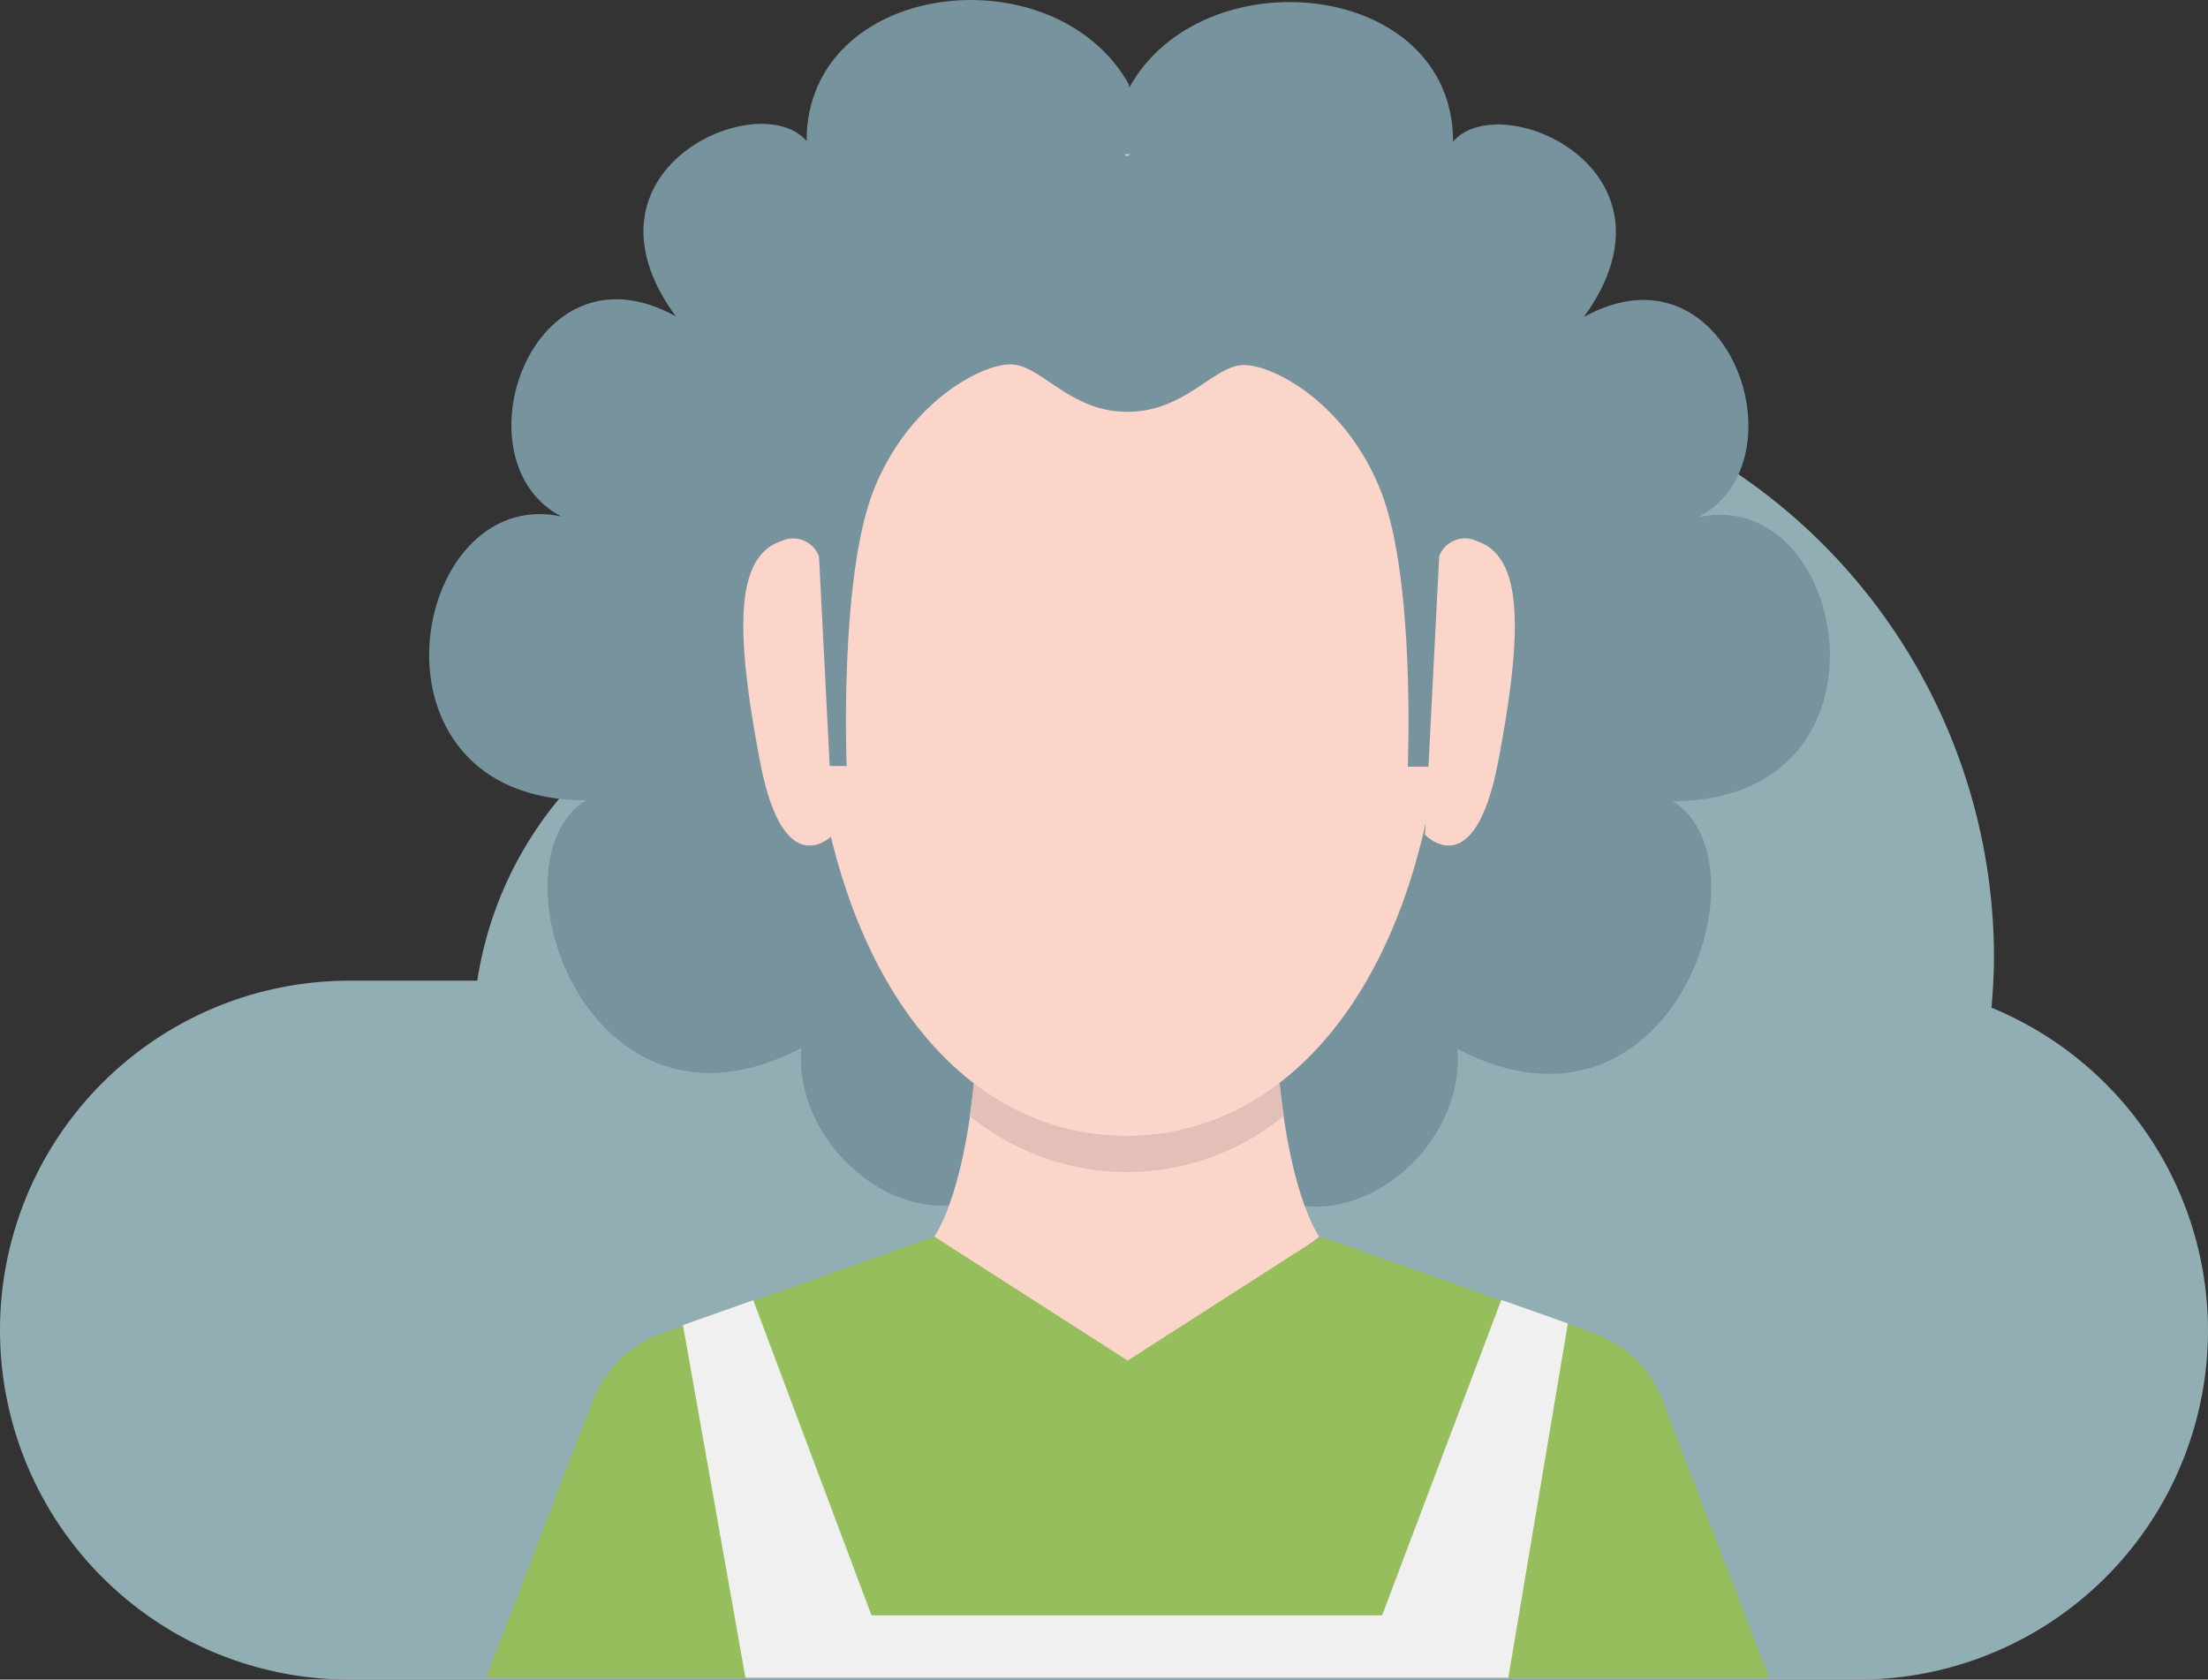 <svg id="Layer_1" data-name="Layer 1" xmlns="http://www.w3.org/2000/svg" viewBox="0 0 135.04 102.713"><rect x="0" y="0" width="135.04" height="102.713" fill="#333333" stroke="none"/><defs><style>.cls-1{fill:#91aeb5;}.cls-2{fill:#76939e;}.cls-3{fill:#fcd5ca;}.cls-4{fill:#e2bfb7;}.cls-5{fill:#97be5d;}.cls-6{fill:#f0f0f0;}</style></defs><title>option-1</title><path id="_Path_" data-name=" Path " class="cls-1" d="M121.8,61.62c0.08-1,.15-2,0.15-3A35.75,35.75,0,0,0,55.11,40.9,22.77,22.77,0,0,0,29.19,59.97H21.35A21.36,21.36,0,0,0,0,81.34H0a21.36,21.36,0,0,0,21.35,21.37h92.34a21.36,21.36,0,0,0,21.35-21.37h0A21.37,21.37,0,0,0,121.8,61.62Z" transform="translate(0 0.003)"/><path class="cls-2" d="M103.87,31.62c6.53-3.38,1.87-17.13-7-12.24,6.53-9-5.13-14.1-8-10.72,0-9.91-15.34-11.44-19.82-3.28V5.17C64.48-2.99,49.33-1.24,49.33,8.62c-2.91-3.38-14.57,1.75-8,10.72-8.86-4.89-13.52,8.86-7,12.24-9.32-2-12.7,17.36,1.51,17.36-6.06,3.73,0,22,13.17,15.15-0.57,6.76,8.1,13.16,13.59,7.41l0.27-.3,6.1-23.68V40.07l6.3,31.18,0.27,0.3c5.5,5.75,14.17-.64,13.59-7.41,13.17,6.87,19.23-11.42,13.17-15.15C116.53,48.99,113.15,29.62,103.87,31.62Z" transform="translate(0 0.003)"/><path class="cls-3" d="M68.87,84.91l11.81-9.29s-1.7-2.28-2.42-9.34H59.56c-0.69,7.02-2.42,9.34-2.42,9.34l11.73,9.29h0Z" transform="translate(0 0.003)"/><path class="cls-4" d="M78.26,66.23H59.56c-0.08.73-.16,1.39-0.25,2a15.12,15.12,0,0,0,19.21,0C78.42,67.62,78.34,66.96,78.26,66.23Z" transform="translate(0 0.003)"/><path class="cls-3" d="M68.87,69.45c11,0,19.46-11.54,19.46-30.65,0-23.83-7-29.37-19.46-29.37S49.45,14.97,49.45,38.8C49.45,57.91,57.87,69.45,68.87,69.45Z" transform="translate(0 0.003)"/><path class="cls-3" d="M69.15,9.44v60c10.89-.17,19.22-11.66,19.22-30.63C88.38,15.13,81.47,9.51,69.15,9.44Z" transform="translate(0 0.003)"/><path class="cls-2" d="M87.03,16.84C76.87,3.82,69.43,9.18,68.94,9.55c-0.49-.38-8-5.73-18.09,7.29-10.49,13.48-.46,30-0.46,30h1.39s-0.46-11.45,1.63-16.81,6.53-7.75,8.39-7.75,3.57,2.87,7.07,2.9h0.1c3.54,0,5.26-2.86,7.11-2.86s6.29,2.38,8.39,7.75S86.1,46.88,86.1,46.88h1.4S97.52,30.32,87.03,16.84Z" transform="translate(0 0.003)"/><path class="cls-3" d="M50.96,51.04s-3,3.2-4.47-4.43c-1.56-8.16-1.51-12.59,1.29-13.52a1.69,1.69,0,0,1,2.253.8q0.031,0.065.057,0.133Z" transform="translate(0 0.003)"/><path class="cls-3" d="M87.15,51.04s3,3.2,4.47-4.43c1.56-8.16,1.5-12.59-1.29-13.52a1.68,1.68,0,0,0-2.245.778q-0.036.075-.065,0.152Z" transform="translate(0 0.003)"/><path class="cls-5" d="M101.67,85.62a7,7,0,0,0-4.18-4.08l-16.7-5.92L68.97,83.2,57.14,75.62l-16.7,5.94a7,7,0,0,0-4.18,4.06l-6.54,17h78.49Z" transform="translate(0 0.003)"/><polygon class="cls-6" points="91.82 79.493 84.53 98.783 68.94 98.783 68.89 98.783 53.3 98.783 46.07 79.513 41.77 81.033 45.59 102.593 68.89 102.593 68.94 102.593 92.25 102.593 95.89 80.933 91.82 79.493"/></svg>